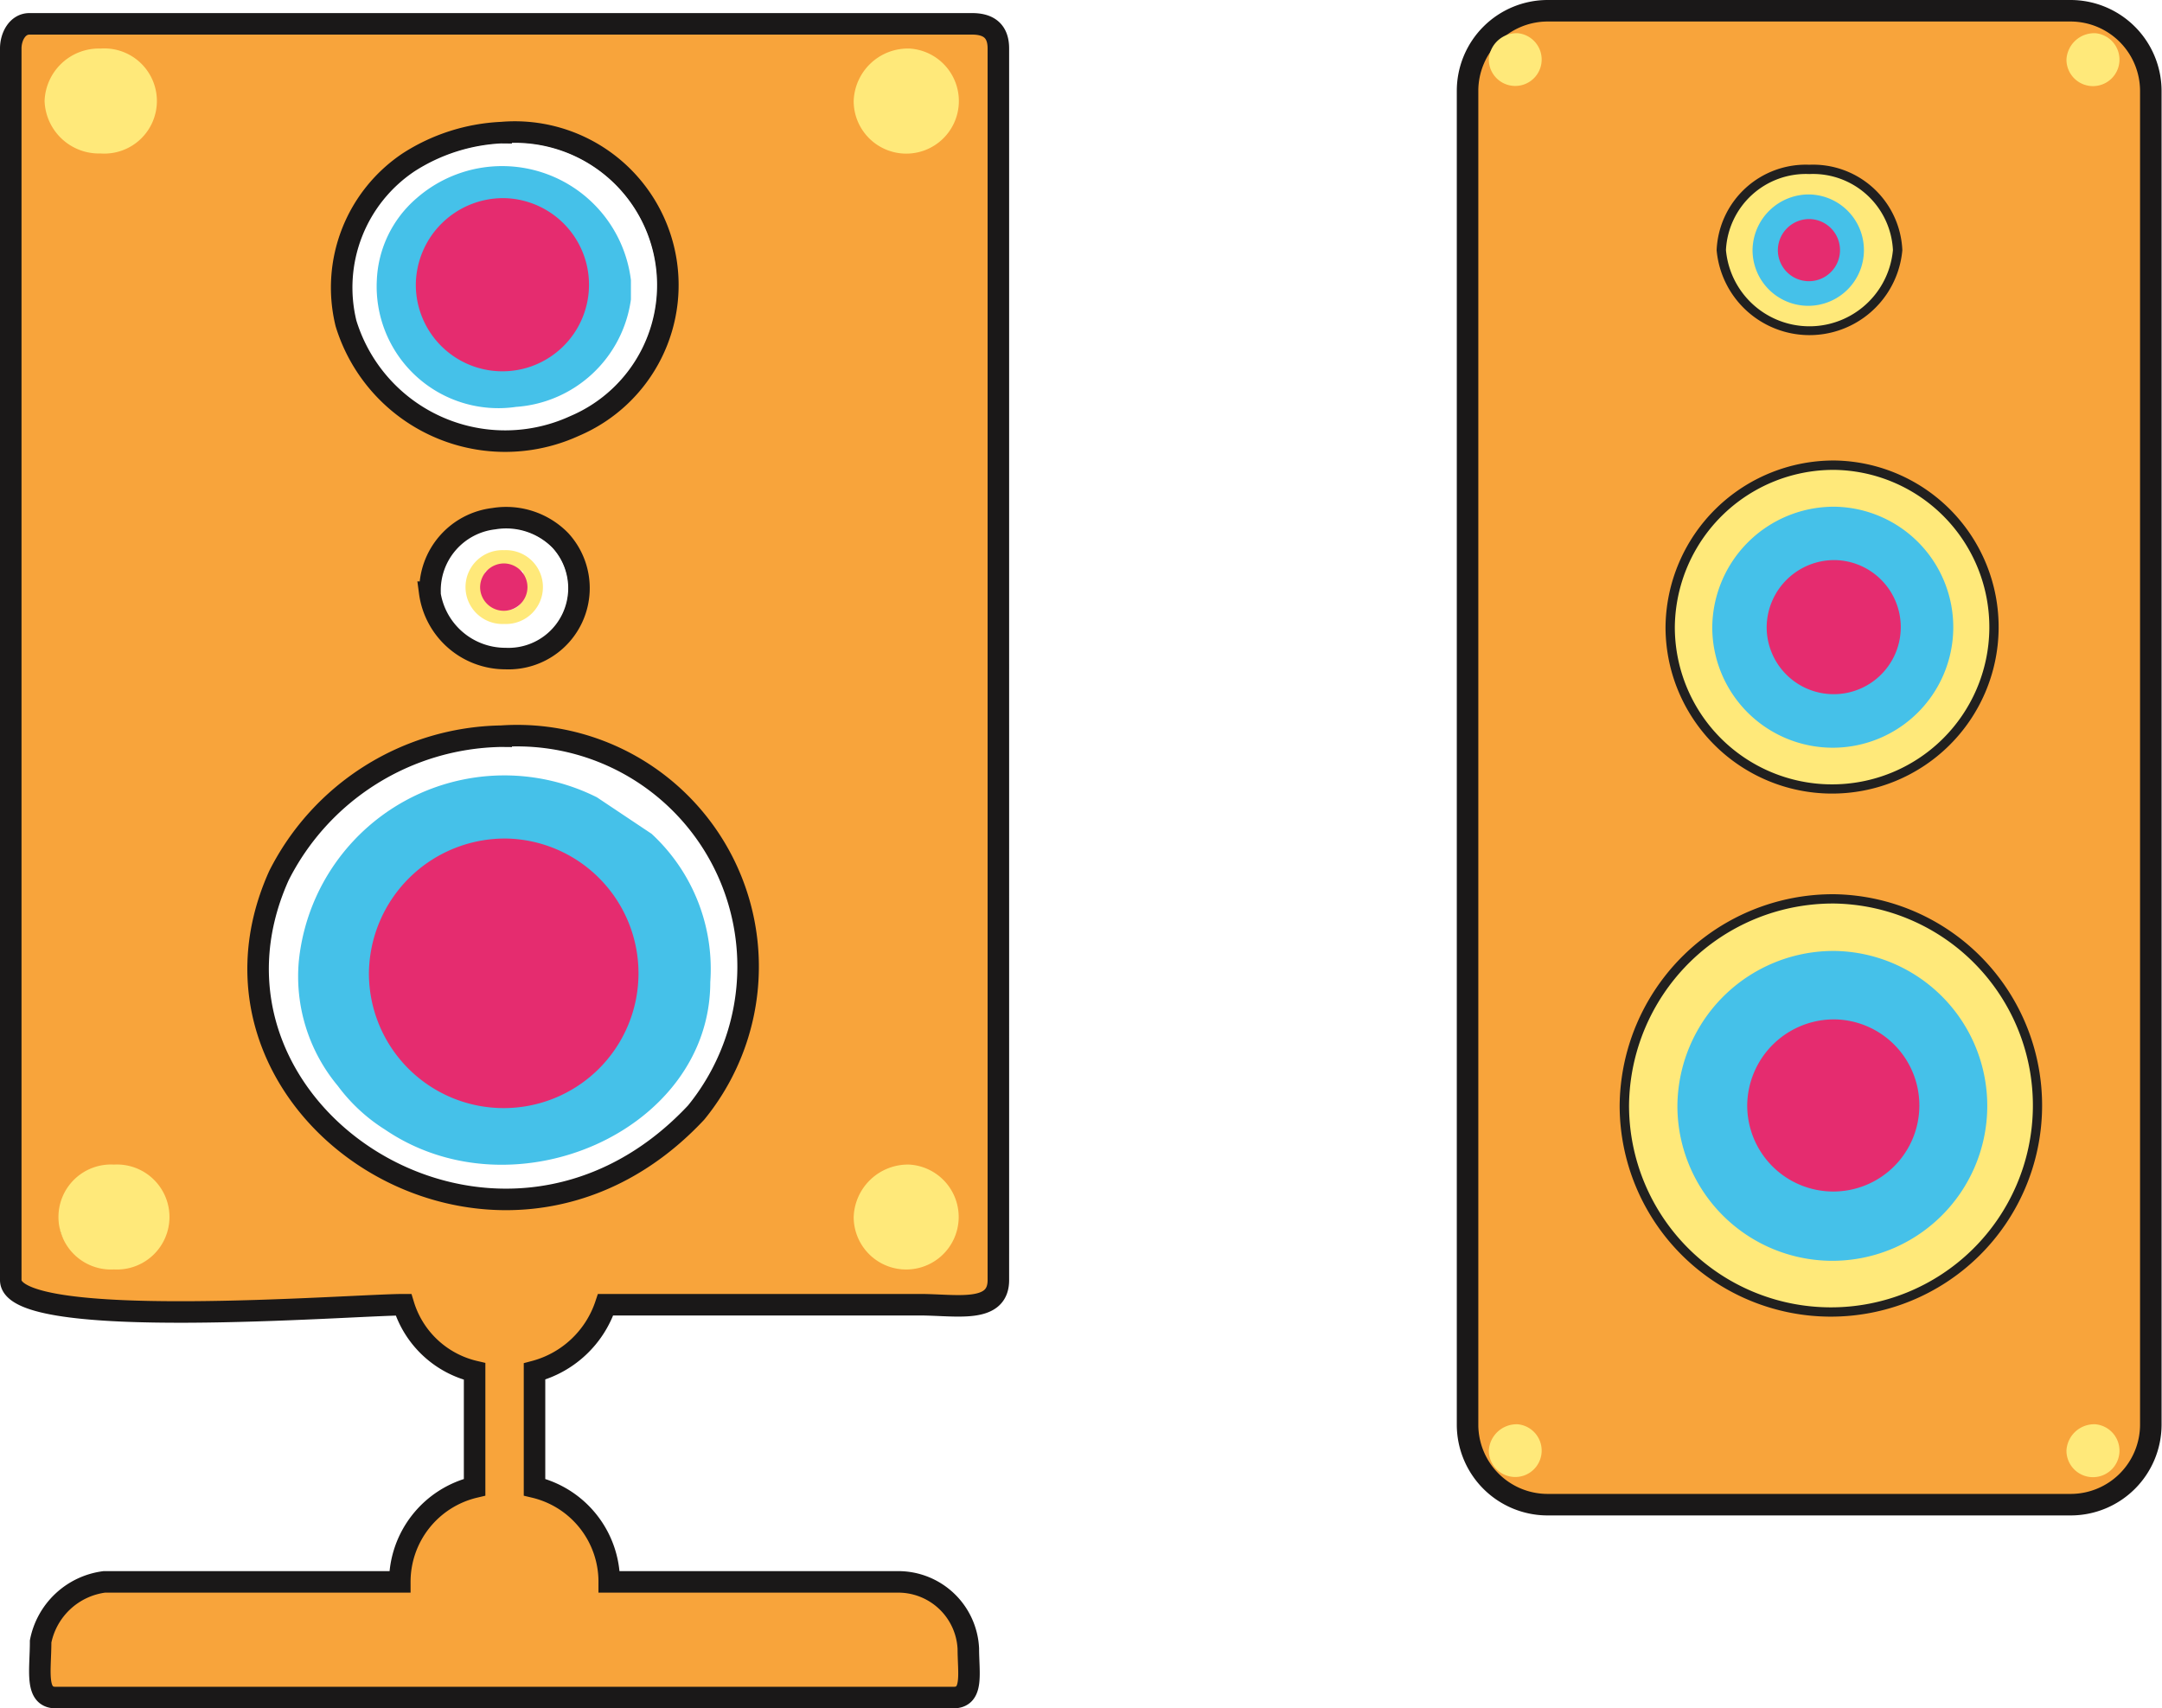<svg xmlns="http://www.w3.org/2000/svg" width="25.118" height="19.848" viewBox="0 0 25.118 19.848"><defs><style>.a,.e,.f,.g,.h{fill:none;stroke:#21201f;}.a{stroke-miterlimit:114.593;stroke-width:0.232px;}.b{fill:#f8a43b;stroke:#1a1818;stroke-width:0.25px;}.b,.f,.g,.h{stroke-miterlimit:10;}.b,.c,.d,.i{fill-rule:evenodd;}.c{fill:#45c1e9;}.d{fill:#ffe97a;}.e{stroke-miterlimit:54.57;stroke-width:0.233px;}.f{stroke-width:0.216px;}.g{stroke-width:0.216px;}.h{stroke-width:0.216px;}.i{fill:#e52c6f;}</style></defs><g transform="translate(-0.442 -3.084)"><path class="a" d="M.567,3.65V17.957c0,.6,3.957.286,4.563.286a1.134,1.134,0,0,0,.826.775v1.344a1.131,1.131,0,0,0-.869,1.1H1.654a.868.868,0,0,0-.74.693c0,.335-.069.652.175.652h10.43c.236,0,.173-.285.173-.569a.815.815,0,0,0-.824-.776H7.52a1.129,1.129,0,0,0-.868-1.1V19.018a1.189,1.189,0,0,0,.826-.775h3.651c.422,0,.911.106.911-.286V3.65c0-.192-.1-.286-.3-.286H.784C.645,3.364.567,3.511.567,3.65Zm.7.61c0-.376.632-.455.478.164C1.432,4.563,1.263,4.423,1.263,4.26Zm9.561,0c0-.354.638-.481.477.164C10.993,4.563,10.824,4.423,10.824,4.26Zm-4.563.368a1.778,1.778,0,0,1,.852,3.407A1.933,1.933,0,0,1,4.462,6.844a1.75,1.75,0,0,1,.73-1.874A2.179,2.179,0,0,1,6.261,4.628ZM5.434,9.967a.84.84,0,0,1,.741-.856.88.88,0,0,1,.772.253.818.818,0,0,1-.639,1.373A.887.887,0,0,1,5.434,9.967Zm.827,1.671A2.683,2.683,0,0,1,8.53,16.01c-2.3,2.458-6.084-.007-4.847-2.753A2.947,2.947,0,0,1,6.261,11.638Zm-5,5.667c0-.355.639-.481.478.163C1.432,17.608,1.263,17.467,1.263,17.305Zm9.561,0c0-.355.638-.481.477.163C10.934,17.635,10.824,17.38,10.824,17.305Z"/><path class="b" d="M.567,3.647V17.956c0,.606,3.957.286,4.563.286a1.133,1.133,0,0,0,.826.775v1.345a1.13,1.13,0,0,0-.869,1.1H1.654a.868.868,0,0,0-.74.692c0,.336-.069.652.175.652h10.43c.236,0,.173-.284.173-.569a.815.815,0,0,0-.824-.775H7.52a1.129,1.129,0,0,0-.868-1.1V19.017a1.191,1.191,0,0,0,.826-.775h3.651c.422,0,.912.106.912-.286V3.647c0-.191-.1-.286-.305-.286H.784c-.139,0-.217.148-.217.286m.7.61c0-.375.632-.454.478.164C1.432,4.561,1.263,4.42,1.263,4.257Zm9.561,0c0-.354.638-.48.477.164C10.993,4.561,10.824,4.42,10.824,4.257Zm-4.563.368a1.778,1.778,0,0,1,.852,3.408A1.934,1.934,0,0,1,4.462,6.842a1.75,1.75,0,0,1,.73-1.874A2.18,2.18,0,0,1,6.261,4.625Zm-.827,5.34a.839.839,0,0,1,.741-.855.882.882,0,0,1,.773.252.819.819,0,0,1-.64,1.373A.887.887,0,0,1,5.434,9.965Zm.827,1.672A2.683,2.683,0,0,1,8.53,16.009c-2.3,2.458-6.084-.007-4.847-2.753A2.947,2.947,0,0,1,6.261,11.637Zm-5,5.668c0-.356.639-.482.478.162C1.432,17.607,1.263,17.466,1.263,17.305Zm9.561,0c0-.356.638-.482.477.162C10.934,17.634,10.824,17.379,10.824,17.305Z"/><path class="c" d="M3.914,14.246A1.985,1.985,0,0,0,4.367,15.7a2.013,2.013,0,0,0,.546.506c1.5,1.022,3.781.014,3.781-1.712a2.137,2.137,0,0,0-.682-1.723l-.635-.424a2.4,2.4,0,0,0-3.463,1.9m.869.123a1.478,1.478,0,0,1,1.565-1.427,1.416,1.416,0,0,1,.565,2.732A1.519,1.519,0,0,1,4.783,14.369Z"/><path class="c" d="M4.82,6.338A1.414,1.414,0,0,0,6.438,7.811,1.448,1.448,0,0,0,7.772,6.563V6.338a1.508,1.508,0,0,0-2.49-.951,1.327,1.327,0,0,0-.462.951m1.476-.8a.885.885,0,0,1,.722,1.436.94.94,0,0,1-1.647-.611A.926.926,0,0,1,6.3,5.536Z"/><path class="d" d="M6.3,10.333a.429.429,0,1,0,0-.857.429.429,0,1,0,0,.857m-.261-.408a.573.573,0,0,1,.043-.2.4.4,0,0,1,.435,0C6.682,10.352,6.043,10.224,6.043,9.925Z"/><path class="d" d="M1.766,16.614a.61.61,0,1,1,0,1.218.61.61,0,1,1,0-1.218"/><path class="d" d="M11.009,16.614a.61.61,0,1,1-.649.609.631.631,0,0,1,.649-.609"/><path class="d" d="M11.009,3.648a.611.611,0,1,1-.649.609.631.631,0,0,1,.649-.609"/><path class="d" d="M1.611,3.648a.611.611,0,1,1,0,1.219.632.632,0,0,1-.651-.61.632.632,0,0,1,.651-.609"/><path class="e" d="M18.423,3.21H24.5a.93.93,0,0,1,.93.928v15.5a.93.93,0,0,1-.93.925H18.423a.929.929,0,0,1-.931-.925V4.138A.93.93,0,0,1,18.423,3.21Z"/><path class="b" d="M18.423,3.209H24.5a.933.933,0,0,1,.93.929v15.5a.931.931,0,0,1-.93.927H18.423a.93.93,0,0,1-.931-.927V4.138a.931.931,0,0,1,.931-.929"/><path class="d" d="M18.076,3.47a.307.307,0,1,1-.337.307.324.324,0,0,1,.337-.307"/><path class="d" d="M18.076,19.631a.307.307,0,1,1-.337.306.324.324,0,0,1,.337-.306"/><path class="d" d="M24.788,3.47a.308.308,0,1,1-.338.307.323.323,0,0,1,.338-.307"/><path class="d" d="M24.788,19.631a.308.308,0,1,1-.338.306.323.323,0,0,1,.338-.306"/><path class="f" d="M21.761,13.581a2.346,2.346,0,1,1-2.394,2.347A2.37,2.37,0,0,1,21.761,13.581Z"/><path class="d" d="M21.761,13.581a2.346,2.346,0,1,1-2.393,2.346,2.369,2.369,0,0,1,2.393-2.346"/><path class="g" d="M21.761,8.542A1.827,1.827,0,1,1,19.9,10.369,1.846,1.846,0,0,1,21.761,8.542Z"/><path class="d" d="M21.761,8.543A1.827,1.827,0,1,1,19.9,10.369a1.844,1.844,0,0,1,1.864-1.826"/><path class="h" d="M21.463,5.106a.93.93,0,0,1,.972.882.975.975,0,0,1-1.941,0A.929.929,0,0,1,21.463,5.106Z"/><path class="d" d="M21.463,5.106a.93.93,0,0,1,.971.883.974.974,0,0,1-1.94,0,.93.93,0,0,1,.969-.883"/><path class="c" d="M21.761,14.132a1.8,1.8,0,1,1-1.831,1.8,1.814,1.814,0,0,1,1.831-1.8"/><path class="c" d="M21.761,8.971a1.4,1.4,0,1,1-1.426,1.4,1.413,1.413,0,0,1,1.426-1.4"/><path class="c" d="M21.463,5.343a.647.647,0,1,1-.66.647.654.654,0,0,1,.66-.647"/><path class="i" d="M21.761,14.927a1,1,0,1,1-1.02,1,1.009,1.009,0,0,1,1.02-1"/><path class="i" d="M6.328,12.826a1.566,1.566,0,1,1-1.6,1.565,1.581,1.581,0,0,1,1.6-1.565"/><path class="i" d="M6.3,9.63a.275.275,0,1,1-.28.275A.278.278,0,0,1,6.3,9.63"/><path class="i" d="M6.3,5.386a1.006,1.006,0,1,1-1.027,1,1.015,1.015,0,0,1,1.027-1"/><path class="i" d="M21.761,9.591a.779.779,0,1,1-.794.778.786.786,0,0,1,.794-.778"/><path class="i" d="M21.465,5.629a.361.361,0,1,1-.368.361.364.364,0,0,1,.368-.361"/></g></svg>